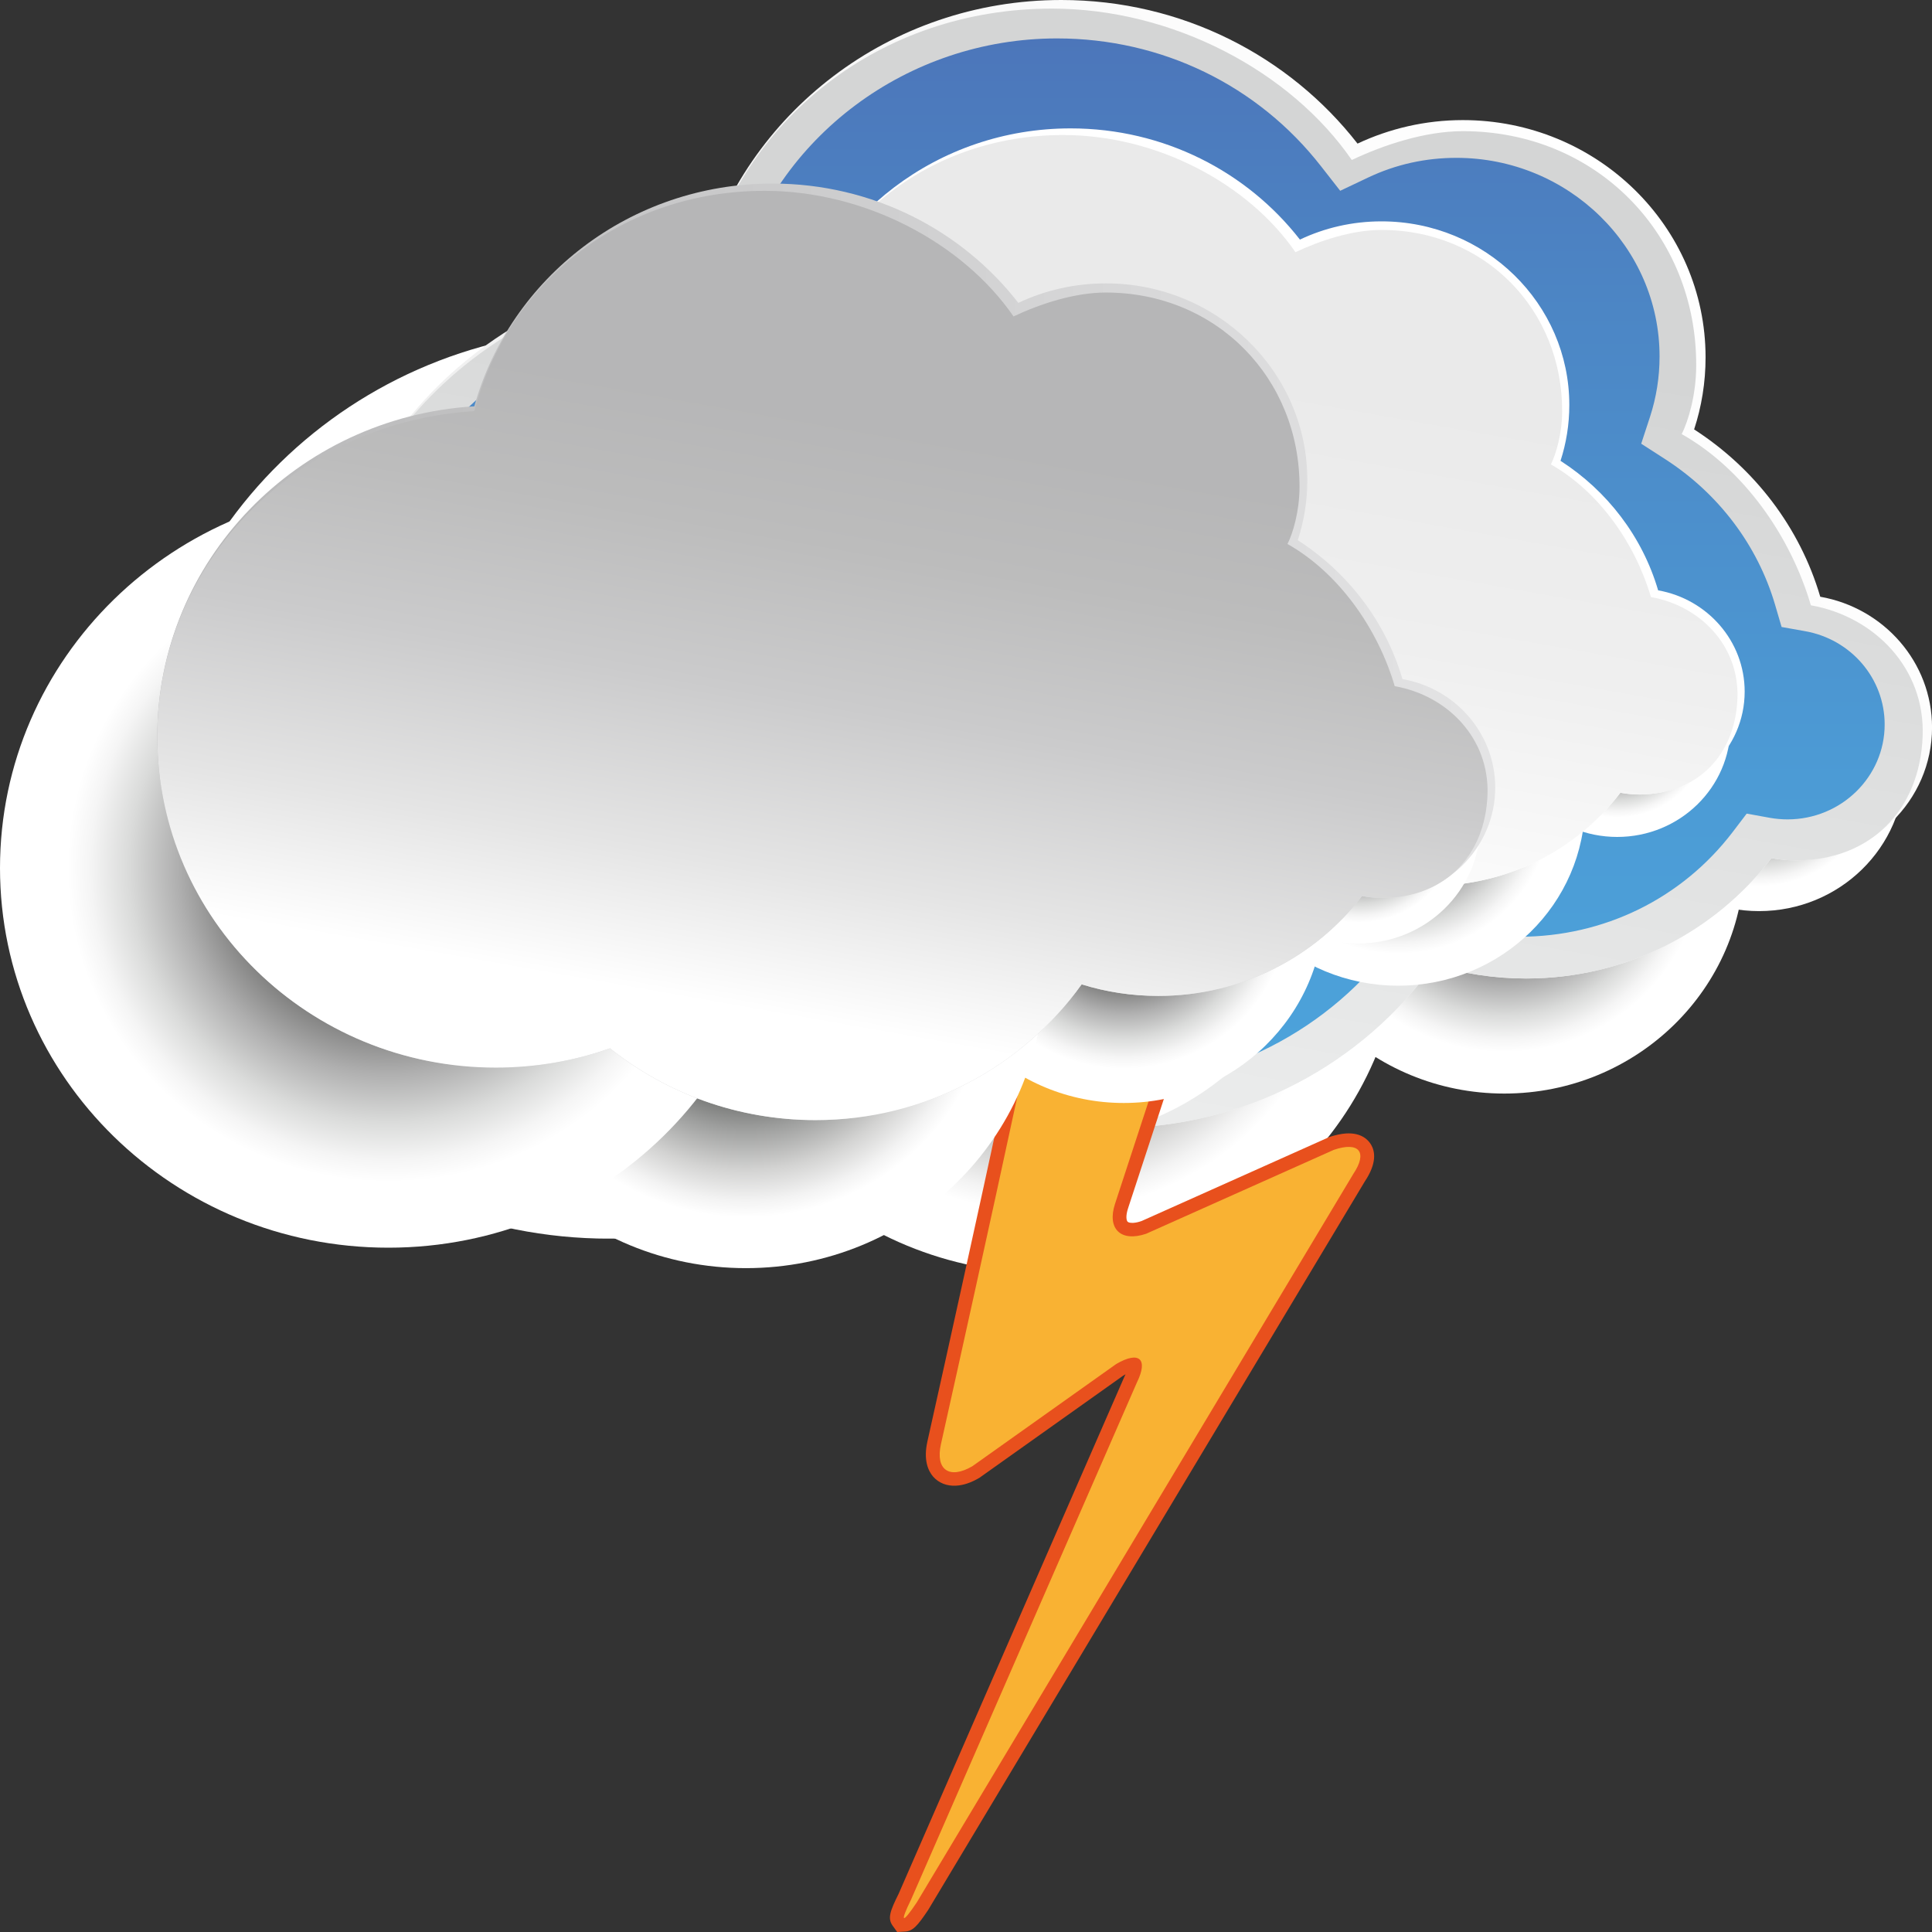 <?xml version="1.0" encoding="utf-8"?>
<!-- Generator: Adobe Illustrator 25.3.1, SVG Export Plug-In . SVG Version: 6.00 Build 0)  -->
<svg version="1.1" id="Layer_1" xmlns="http://www.w3.org/2000/svg" xmlns:xlink="http://www.w3.org/1999/xlink" x="0px" y="0px"
	 viewBox="0 0 800 800" style="enable-background:new 0 0 800 800;" xml:space="preserve">
<rect x="0" y="0" width="800" height="800" fill="#333333" stroke="none"/>
<style type="text/css">
	.st0{clip-path:url(#SVGID_2_);}
	.st1{clip-path:url(#SVGID_4_);}
	.st2{clip-path:url(#SVGID_6_);}
	.st3{clip-path:url(#SVGID_8_);}
	.st4{clip-path:url(#SVGID_10_);fill:url(#SVGID_11_);}
	.st5{clip-path:url(#SVGID_13_);}
	.st6{clip-path:url(#SVGID_15_);fill:url(#SVGID_16_);}
	.st7{clip-path:url(#SVGID_18_);}
	.st8{clip-path:url(#SVGID_20_);fill:url(#SVGID_21_);}
	.st9{clip-path:url(#SVGID_23_);}
	.st10{clip-path:url(#SVGID_25_);fill:url(#SVGID_26_);}
	.st11{clip-path:url(#SVGID_28_);}
	.st12{clip-path:url(#SVGID_30_);fill:url(#SVGID_31_);}
	.st13{clip-path:url(#SVGID_33_);fill:url(#SVGID_34_);}
	.st14{clip-path:url(#SVGID_36_);fill:url(#SVGID_37_);}
	.st15{clip-path:url(#SVGID_39_);fill:url(#SVGID_40_);}
	.st16{clip-path:url(#SVGID_42_);}
	.st17{clip-path:url(#SVGID_44_);}
	.st18{clip-path:url(#SVGID_46_);fill:url(#SVGID_47_);}
	.st19{clip-path:url(#SVGID_49_);}
	.st20{clip-path:url(#SVGID_51_);fill:url(#SVGID_52_);}
	.st21{clip-path:url(#SVGID_54_);}
	.st22{clip-path:url(#SVGID_56_);fill:url(#SVGID_57_);}
	.st23{clip-path:url(#SVGID_59_);}
	.st24{clip-path:url(#SVGID_61_);fill:url(#SVGID_62_);}
	.st25{clip-path:url(#SVGID_64_);}
	.st26{clip-path:url(#SVGID_66_);fill:url(#SVGID_67_);}
	.st27{clip-path:url(#SVGID_42_);fill:#FFFFFF;}
	.st28{clip-path:url(#SVGID_69_);fill:url(#SVGID_70_);}
	.st29{clip-path:url(#SVGID_72_);fill:#E8501D;}
	.st30{clip-path:url(#SVGID_72_);fill:#F9B233;}
	.st31{clip-path:url(#SVGID_72_);}
	.st32{clip-path:url(#SVGID_74_);}
	.st33{clip-path:url(#SVGID_76_);fill:url(#SVGID_77_);}
	.st34{clip-path:url(#SVGID_79_);}
	.st35{clip-path:url(#SVGID_81_);fill:url(#SVGID_82_);}
	.st36{clip-path:url(#SVGID_84_);}
	.st37{clip-path:url(#SVGID_86_);fill:url(#SVGID_87_);}
	.st38{clip-path:url(#SVGID_89_);}
	.st39{clip-path:url(#SVGID_91_);fill:url(#SVGID_92_);}
	.st40{clip-path:url(#SVGID_94_);}
	.st41{clip-path:url(#SVGID_96_);fill:url(#SVGID_97_);}
	.st42{clip-path:url(#SVGID_99_);fill:url(#SVGID_100_);}
	.st43{clip-path:url(#SVGID_102_);fill:url(#SVGID_103_);}
</style>
<g id="Artwork_41_1_">
	<g>
		<defs>
			<rect id="SVGID_1_" y="0" width="800" height="800"/>
		</defs>
		<clipPath id="SVGID_2_">
			<use xlink:href="#SVGID_1_"  style="overflow:visible;"/>
		</clipPath>
		<g class="st0">
			<defs>
				<rect id="SVGID_3_" y="0" width="800" height="800"/>
			</defs>
			<clipPath id="SVGID_4_">
				<use xlink:href="#SVGID_3_"  style="overflow:visible;"/>
			</clipPath>
			<g class="st1">
				<defs>
					<rect id="SVGID_5_" y="0" width="799.99" height="800"/>
				</defs>
				<clipPath id="SVGID_6_">
					<use xlink:href="#SVGID_5_"  style="overflow:visible;"/>
				</clipPath>
				<g class="st2">
					<g>
						<defs>
							<rect id="SVGID_7_" x="403.31" y="339.89" width="153.34" height="149.9"/>
						</defs>
						<clipPath id="SVGID_8_">
							<use xlink:href="#SVGID_7_"  style="overflow:visible;"/>
						</clipPath>
						<g class="st3">
							<defs>
								<path id="SVGID_9_" d="M556.66,414.84c0,41.38-34.33,74.94-76.69,74.94c-42.33,0-76.66-33.55-76.66-74.94
									c0-41.41,34.33-74.97,76.66-74.97C522.33,339.88,556.66,373.43,556.66,414.84"/>
							</defs>
							<clipPath id="SVGID_10_">
								<use xlink:href="#SVGID_9_"  style="overflow:visible;"/>
							</clipPath>
							
								<radialGradient id="SVGID_11_" cx="8.183866e-05" cy="1.433641e-04" r="1" gradientTransform="matrix(76.671 0 0 -74.947 479.977 414.84)" gradientUnits="userSpaceOnUse">
								<stop  offset="0" style="stop-color:#1E1F1D"/>
								<stop  offset="0.201" style="stop-color:#1E1F1D"/>
								<stop  offset="0.22" style="stop-color:#272826"/>
								<stop  offset="0.389" style="stop-color:#737372"/>
								<stop  offset="0.54" style="stop-color:#AFAFAF"/>
								<stop  offset="0.667" style="stop-color:#DADBDA"/>
								<stop  offset="0.766" style="stop-color:#F5F5F5"/>
								<stop  offset="0.824" style="stop-color:#FFFFFF"/>
								<stop  offset="1" style="stop-color:#FFFFFF"/>
							</radialGradient>
							<rect x="403.31" y="339.88" class="st4" width="153.35" height="149.91"/>
						</g>
					</g>
				</g>
				<g class="st2">
					<g>
						<defs>
							<rect id="SVGID_12_" x="668.15" y="259.5" width="120.49" height="117.78"/>
						</defs>
						<clipPath id="SVGID_13_">
							<use xlink:href="#SVGID_12_"  style="overflow:visible;"/>
						</clipPath>
						<g class="st5">
							<defs>
								<path id="SVGID_14_" d="M788.65,318.39c0,32.51-26.98,58.88-60.27,58.88c-33.26,0-60.24-26.37-60.24-58.88
									s26.98-58.88,60.24-58.88C761.67,259.51,788.65,285.88,788.65,318.39"/>
							</defs>
							<clipPath id="SVGID_15_">
								<use xlink:href="#SVGID_14_"  style="overflow:visible;"/>
							</clipPath>
							
								<radialGradient id="SVGID_16_" cx="7.755269e-05" cy="7.780125e-05" r="1" gradientTransform="matrix(60.246 0 0 -58.892 728.394 318.392)" gradientUnits="userSpaceOnUse">
								<stop  offset="0" style="stop-color:#1E1F1D"/>
								<stop  offset="0.201" style="stop-color:#1E1F1D"/>
								<stop  offset="0.22" style="stop-color:#272826"/>
								<stop  offset="0.389" style="stop-color:#737372"/>
								<stop  offset="0.54" style="stop-color:#AFAFAF"/>
								<stop  offset="0.667" style="stop-color:#DADBDA"/>
								<stop  offset="0.766" style="stop-color:#F5F5F5"/>
								<stop  offset="0.824" style="stop-color:#FFFFFF"/>
								<stop  offset="1" style="stop-color:#FFFFFF"/>
							</radialGradient>
							<rect x="668.15" y="259.51" class="st6" width="120.5" height="117.76"/>
						</g>
					</g>
				</g>
				<g class="st2">
					<g>
						<defs>
							<rect id="SVGID_17_" x="523.44" y="258.43" width="198.86" height="194.39"/>
						</defs>
						<clipPath id="SVGID_18_">
							<use xlink:href="#SVGID_17_"  style="overflow:visible;"/>
						</clipPath>
						<g class="st7">
							<defs>
								<path id="SVGID_19_" d="M722.32,355.63c0,53.66-44.53,97.19-99.43,97.19c-54.93,0-99.46-43.53-99.46-97.19
									c0-53.69,44.53-97.19,99.46-97.19C677.79,258.43,722.32,301.93,722.32,355.63"/>
							</defs>
							<clipPath id="SVGID_20_">
								<use xlink:href="#SVGID_19_"  style="overflow:visible;"/>
							</clipPath>
							
								<radialGradient id="SVGID_21_" cx="-6.024329e-07" cy="-1.611509e-05" r="1" gradientTransform="matrix(99.431 0 0 -97.197 622.877 355.624)" gradientUnits="userSpaceOnUse">
								<stop  offset="0" style="stop-color:#1E1F1D"/>
								<stop  offset="0.201" style="stop-color:#1E1F1D"/>
								<stop  offset="0.22" style="stop-color:#272826"/>
								<stop  offset="0.389" style="stop-color:#737372"/>
								<stop  offset="0.54" style="stop-color:#AFAFAF"/>
								<stop  offset="0.667" style="stop-color:#DADBDA"/>
								<stop  offset="0.766" style="stop-color:#F5F5F5"/>
								<stop  offset="0.824" style="stop-color:#FFFFFF"/>
								<stop  offset="1" style="stop-color:#FFFFFF"/>
							</radialGradient>
							<rect x="523.43" y="258.43" class="st8" width="198.89" height="194.39"/>
						</g>
					</g>
				</g>
				<g class="st2">
					<g>
						<defs>
							<rect id="SVGID_22_" x="285.56" y="238.79" width="295" height="288.36"/>
						</defs>
						<clipPath id="SVGID_23_">
							<use xlink:href="#SVGID_22_"  style="overflow:visible;"/>
						</clipPath>
						<g class="st9">
							<defs>
								<path id="SVGID_24_" d="M580.56,382.98c0,79.63-66.05,144.16-147.51,144.16s-147.48-64.53-147.48-144.16
									s66.01-144.2,147.48-144.2S580.56,303.34,580.56,382.98"/>
							</defs>
							<clipPath id="SVGID_25_">
								<use xlink:href="#SVGID_24_"  style="overflow:visible;"/>
							</clipPath>
							
								<radialGradient id="SVGID_26_" cx="5.330228e-05" cy="7.411556e-05" r="1" gradientTransform="matrix(147.498 0 0 -144.183 433.056 382.974)" gradientUnits="userSpaceOnUse">
								<stop  offset="0" style="stop-color:#1E1F1D"/>
								<stop  offset="0.231" style="stop-color:#1E1F1D"/>
								<stop  offset="0.354" style="stop-color:#575856"/>
								<stop  offset="0.522" style="stop-color:#9E9F9E"/>
								<stop  offset="0.662" style="stop-color:#D3D3D2"/>
								<stop  offset="0.767" style="stop-color:#F3F3F3"/>
								<stop  offset="0.824" style="stop-color:#FFFFFF"/>
								<stop  offset="1" style="stop-color:#FFFFFF"/>
							</radialGradient>
							<rect x="285.57" y="238.78" class="st10" width="294.99" height="288.36"/>
						</g>
					</g>
				</g>
				<g class="st2">
					<g>
						<defs>
							<rect id="SVGID_27_" x="59.75" y="136.34" width="385.21" height="376.54"/>
						</defs>
						<clipPath id="SVGID_28_">
							<use xlink:href="#SVGID_27_"  style="overflow:visible;"/>
						</clipPath>
						<g class="st11">
							<defs>
								<path id="SVGID_29_" d="M444.95,324.62c0,103.98-86.21,188.28-192.61,188.28c-106.37,0-192.61-84.3-192.61-188.28
									s86.24-188.28,192.61-188.28C358.74,136.34,444.95,220.64,444.95,324.62"/>
							</defs>
							<clipPath id="SVGID_30_">
								<use xlink:href="#SVGID_29_"  style="overflow:visible;"/>
							</clipPath>
							
								<radialGradient id="SVGID_31_" cx="-4.078089e-05" cy="-2.456962e-05" r="1" gradientTransform="matrix(192.602 0 0 -188.274 252.35 324.614)" gradientUnits="userSpaceOnUse">
								<stop  offset="0" style="stop-color:#1E1F1D"/>
								<stop  offset="0.201" style="stop-color:#1E1F1D"/>
								<stop  offset="0.22" style="stop-color:#272826"/>
								<stop  offset="0.389" style="stop-color:#737372"/>
								<stop  offset="0.54" style="stop-color:#AFAFAF"/>
								<stop  offset="0.667" style="stop-color:#DADBDA"/>
								<stop  offset="0.766" style="stop-color:#F5F5F5"/>
								<stop  offset="0.824" style="stop-color:#FFFFFF"/>
								<stop  offset="1" style="stop-color:#FFFFFF"/>
							</radialGradient>
							<rect x="59.73" y="136.34" class="st12" width="385.22" height="376.56"/>
						</g>
					</g>
				</g>
			</g>
			<g class="st1">
				<defs>
					<path id="SVGID_32_" d="M439.45,0c-71.07,0-130.93,47.06-148.7,111.07c-88.25,5.43-158.13,77.09-158.13,164.76
						c0,91.18,75.59,165.1,168.87,165.1c20.01,0,39.16-3.41,56.97-9.64c27.89,22.38,63.6,35.8,102.48,35.8
						c54.96,0,103.48-26.77,132.75-67.69c12.09,3.75,24.9,5.77,38.25,5.77c41.58,0,78.48-19.59,101.56-49.83
						c3.3,0.61,6.72,0.92,10.21,0.92c31.09,0,56.31-24.65,56.31-55.04c0-27.05-20.01-49.52-46.29-54.12
						c-8.45-28.77-27.26-53.2-52.23-69.29c3.08-9.39,4.74-19.43,4.74-29.84c0-54.25-45-98.24-100.5-98.24
						c-15.64,0-30.4,3.53-43.62,9.73C533.98,23.33,489.51,0,439.45,0z"/>
				</defs>
				<clipPath id="SVGID_33_">
					<use xlink:href="#SVGID_32_"  style="overflow:visible;"/>
				</clipPath>
				
					<linearGradient id="SVGID_34_" gradientUnits="userSpaceOnUse" x1="-8.976" y1="-27.034" x2="22.429" y2="-27.034" gradientTransform="matrix(12.991 -12.991 -12.991 -12.991 8.257 -10.812)">
					<stop  offset="0" style="stop-color:#EAEAEA"/>
					<stop  offset="1" style="stop-color:#FFFFFF"/>
				</linearGradient>
				<polygon class="st13" points="-106.29,233.55 466.32,-326.19 1038.93,233.55 466.32,793.29 				"/>
			</g>
			<g class="st1">
				<defs>
					<path id="SVGID_35_" d="M290.78,113.47c-88.25,5.43-158.16,74.69-158.16,162.37c0,91.18,75.59,165.1,168.87,165.1
						c20.01,0,39.16-3.41,56.97-9.64c27.89,22.38,63.6,35.8,102.48,35.8c54.96,0,103.48-26.77,132.75-67.69
						c12.09,3.75,24.9,5.77,38.25,5.77c41.58,0,78.48-19.59,101.56-49.83c3.3,0.61,6.72,0.92,10.21,0.92
						c31.09,0,51.32-21.09,52.42-51.48c1.04-28.09-19.97-49.49-46.29-54.15c-8.42-28.73-27.89-56.43-53.48-70.89
						c2.8-5.56,5.97-16.39,6-28.21c0.28-54.25-41.11-97.23-96.63-97.23c-15.64,0-32.79,5.68-45.98,11.94
						C534.46,29.57,485.65,3.56,435.59,3.56C364.49,3.56,307.33,49.31,290.78,113.47"/>
				</defs>
				<clipPath id="SVGID_36_">
					<use xlink:href="#SVGID_35_"  style="overflow:visible;"/>
				</clipPath>
				
					<linearGradient id="SVGID_37_" gradientUnits="userSpaceOnUse" x1="-26.681" y1="-32.633" x2="4.193" y2="-32.633" gradientTransform="matrix(2.592 -14.698 -14.698 -2.592 13.747 -10.881)">
					<stop  offset="0" style="stop-color:#ECEDED"/>
					<stop  offset="0.764" style="stop-color:#D4D5D5"/>
					<stop  offset="1" style="stop-color:#D4D5D5"/>
				</linearGradient>
				<polygon class="st14" points="51.53,453.12 152.66,-107.52 878.25,17.54 777.12,578.18 				"/>
			</g>
			<g class="st1">
				<defs>
					<path id="SVGID_38_" d="M305.07,114.94l-2.98,10.65l-11.24,0.68c-79.9,4.94-142.45,70.15-142.45,148.46
						c0,82,68.24,148.74,152.16,148.74c17.59,0,34.86-2.92,51.28-8.66l8.42-2.95l6.91,5.53c25.82,20.69,58.45,32.08,91.92,32.08
						c47.33,0,91.86-22.69,119.06-60.72l6.6-9.27l11.05,3.44c10.74,3.32,21.92,4.97,33.29,4.97c35.08,0,67.3-15.78,88.34-43.32
						l5.84-7.67l9.64,1.75c2.42,0.43,4.9,0.64,7.29,0.64c22.17,0,40.2-17.62,40.2-39.3c0-19.03-13.91-35.3-33.04-38.65l-9.64-1.72
						l-2.7-9.21c-7.25-24.68-23.43-46.05-45.47-60.26l-9.96-6.42l3.64-11.11c2.64-8.1,3.96-16.52,3.96-25.02
						c0-45.34-37.75-82.24-84.13-82.24c-12.81,0-25.12,2.73-36.52,8.14l-11.59,5.5l-7.85-10.04
						c-26.25-33.71-66.14-53.05-109.42-53.05C375.8,15.91,321.24,56.61,305.07,114.94"/>
				</defs>
				<clipPath id="SVGID_39_">
					<use xlink:href="#SVGID_38_"  style="overflow:visible;"/>
				</clipPath>
				
					<linearGradient id="SVGID_40_" gradientUnits="userSpaceOnUse" x1="-32.635" y1="-31.835" x2="-1.935" y2="-31.835" gradientTransform="matrix(0 -14.123 -14.123 0 14.787 -11.418)">
					<stop  offset="0" style="stop-color:#4CA3DB"/>
					<stop  offset="0.292" style="stop-color:#4C9BD5"/>
					<stop  offset="0.74" style="stop-color:#4C86C5"/>
					<stop  offset="1" style="stop-color:#4C76BA"/>
				</linearGradient>
				<rect x="148.39" y="15.91" class="st15" width="632" height="433.57"/>
			</g>
			<g class="st1">
				<defs>
					<rect id="SVGID_41_" y="0" width="799.99" height="800"/>
				</defs>
				<clipPath id="SVGID_42_">
					<use xlink:href="#SVGID_41_"  style="overflow:visible;"/>
				</clipPath>
				<g class="st16">
					<g>
						<defs>
							<rect id="SVGID_43_" x="622.74" y="254.83" width="93.82" height="91.72"/>
						</defs>
						<clipPath id="SVGID_44_">
							<use xlink:href="#SVGID_43_"  style="overflow:visible;"/>
						</clipPath>
						<g class="st17">
							<defs>
								<path id="SVGID_45_" d="M716.57,300.7c0,25.33-21.01,45.86-46.92,45.86c-25.91,0-46.92-20.54-46.92-45.86
									c0-25.33,21.01-45.86,46.92-45.86C695.56,254.84,716.57,275.38,716.57,300.7"/>
							</defs>
							<clipPath id="SVGID_46_">
								<use xlink:href="#SVGID_45_"  style="overflow:visible;"/>
							</clipPath>
							
								<radialGradient id="SVGID_47_" cx="1.002305e-04" cy="-2.014187e-04" r="1" gradientTransform="matrix(46.914 0 0 -45.86 669.651 300.695)" gradientUnits="userSpaceOnUse">
								<stop  offset="0" style="stop-color:#1E1F1D"/>
								<stop  offset="0.201" style="stop-color:#1E1F1D"/>
								<stop  offset="0.22" style="stop-color:#272826"/>
								<stop  offset="0.389" style="stop-color:#737372"/>
								<stop  offset="0.54" style="stop-color:#AFAFAF"/>
								<stop  offset="0.667" style="stop-color:#DADBDA"/>
								<stop  offset="0.766" style="stop-color:#F5F5F5"/>
								<stop  offset="0.824" style="stop-color:#FFFFFF"/>
								<stop  offset="1" style="stop-color:#FFFFFF"/>
							</radialGradient>
							<rect x="622.74" y="254.84" class="st18" width="93.84" height="91.73"/>
						</g>
					</g>
				</g>
				<g class="st16">
					<g>
						<defs>
							<rect id="SVGID_48_" x="501.5" y="256.8" width="154.84" height="151.37"/>
						</defs>
						<clipPath id="SVGID_49_">
							<use xlink:href="#SVGID_48_"  style="overflow:visible;"/>
						</clipPath>
						<g class="st19">
							<defs>
								<path id="SVGID_50_" d="M656.34,332.48c0,41.81-34.67,75.67-77.41,75.67c-42.77,0-77.41-33.86-77.41-75.67
									c0-41.78,34.64-75.67,77.41-75.67C621.67,256.8,656.34,290.7,656.34,332.48"/>
							</defs>
							<clipPath id="SVGID_51_">
								<use xlink:href="#SVGID_50_"  style="overflow:visible;"/>
							</clipPath>
							
								<radialGradient id="SVGID_52_" cx="1.013518e-04" cy="6.073373e-05" r="1" gradientTransform="matrix(77.424 0 0 -75.683 578.918 332.483)" gradientUnits="userSpaceOnUse">
								<stop  offset="0" style="stop-color:#1E1F1D"/>
								<stop  offset="0.201" style="stop-color:#1E1F1D"/>
								<stop  offset="0.22" style="stop-color:#272826"/>
								<stop  offset="0.389" style="stop-color:#737372"/>
								<stop  offset="0.54" style="stop-color:#AFAFAF"/>
								<stop  offset="0.667" style="stop-color:#DADBDA"/>
								<stop  offset="0.766" style="stop-color:#F5F5F5"/>
								<stop  offset="0.824" style="stop-color:#FFFFFF"/>
								<stop  offset="1" style="stop-color:#FFFFFF"/>
							</radialGradient>
							<rect x="501.51" y="256.8" class="st20" width="154.83" height="151.35"/>
						</g>
					</g>
				</g>
				<g class="st16">
					<g>
						<defs>
							<rect id="SVGID_53_" x="416.52" y="317.44" width="119.4" height="116.72"/>
						</defs>
						<clipPath id="SVGID_54_">
							<use xlink:href="#SVGID_53_"  style="overflow:visible;"/>
						</clipPath>
						<g class="st21">
							<defs>
								<path id="SVGID_55_" d="M535.93,375.79c0,32.23-26.76,58.36-59.73,58.36c-32.94,0-59.67-26.13-59.67-58.36
									s26.73-58.36,59.67-58.36C509.17,317.44,535.93,343.56,535.93,375.79"/>
							</defs>
							<clipPath id="SVGID_56_">
								<use xlink:href="#SVGID_55_"  style="overflow:visible;"/>
							</clipPath>
							
								<radialGradient id="SVGID_57_" cx="2.104533e-04" cy="1.314392e-04" r="1" gradientTransform="matrix(59.701 0 0 -58.359 476.217 375.803)" gradientUnits="userSpaceOnUse">
								<stop  offset="0" style="stop-color:#1E1F1D"/>
								<stop  offset="0.201" style="stop-color:#1E1F1D"/>
								<stop  offset="0.22" style="stop-color:#272826"/>
								<stop  offset="0.389" style="stop-color:#737372"/>
								<stop  offset="0.54" style="stop-color:#AFAFAF"/>
								<stop  offset="0.667" style="stop-color:#DADBDA"/>
								<stop  offset="0.766" style="stop-color:#F5F5F5"/>
								<stop  offset="0.824" style="stop-color:#FFFFFF"/>
								<stop  offset="1" style="stop-color:#FFFFFF"/>
							</radialGradient>
							<rect x="416.53" y="317.44" class="st22" width="119.4" height="116.72"/>
						</g>
					</g>
				</g>
				<g class="st16">
					<g>
						<defs>
							<rect id="SVGID_58_" x="318.2" y="247.42" width="229.71" height="224.55"/>
						</defs>
						<clipPath id="SVGID_59_">
							<use xlink:href="#SVGID_58_"  style="overflow:visible;"/>
						</clipPath>
						<g class="st23">
							<defs>
								<path id="SVGID_60_" d="M547.9,359.68c0,62.01-51.41,112.3-114.85,112.3S318.2,421.69,318.2,359.68
									c0-61.98,51.41-112.27,114.85-112.27S547.9,297.7,547.9,359.68"/>
							</defs>
							<clipPath id="SVGID_61_">
								<use xlink:href="#SVGID_60_"  style="overflow:visible;"/>
							</clipPath>
							
								<radialGradient id="SVGID_62_" cx="-4.094002e-05" cy="-2.724989e-05" r="1" gradientTransform="matrix(114.856 0 0 -112.275 433.052 359.69)" gradientUnits="userSpaceOnUse">
								<stop  offset="0" style="stop-color:#1E1F1D"/>
								<stop  offset="0.231" style="stop-color:#1E1F1D"/>
								<stop  offset="0.354" style="stop-color:#575856"/>
								<stop  offset="0.522" style="stop-color:#9E9F9E"/>
								<stop  offset="0.662" style="stop-color:#D3D3D2"/>
								<stop  offset="0.767" style="stop-color:#F3F3F3"/>
								<stop  offset="0.824" style="stop-color:#FFFFFF"/>
								<stop  offset="1" style="stop-color:#FFFFFF"/>
							</radialGradient>
							<rect x="318.2" y="247.41" class="st24" width="229.7" height="224.57"/>
						</g>
					</g>
				</g>
				<g class="st16">
					<g>
						<defs>
							<rect id="SVGID_63_" x="145" y="170.84" width="299.96" height="293.21"/>
						</defs>
						<clipPath id="SVGID_64_">
							<use xlink:href="#SVGID_63_"  style="overflow:visible;"/>
						</clipPath>
						<g class="st25">
							<defs>
								<path id="SVGID_65_" d="M444.95,317.44c0,80.99-67.14,146.62-149.96,146.62c-82.85,0-149.99-65.64-149.99-146.62
									c0-80.95,67.14-146.59,149.99-146.59C377.81,170.85,444.95,236.48,444.95,317.44"/>
							</defs>
							<clipPath id="SVGID_66_">
								<use xlink:href="#SVGID_65_"  style="overflow:visible;"/>
							</clipPath>
							
								<radialGradient id="SVGID_67_" cx="-1.043429e-05" cy="-5.242108e-05" r="1" gradientTransform="matrix(149.978 0 0 -146.607 294.976 317.443)" gradientUnits="userSpaceOnUse">
								<stop  offset="0" style="stop-color:#1E1F1D"/>
								<stop  offset="0.201" style="stop-color:#1E1F1D"/>
								<stop  offset="0.22" style="stop-color:#272826"/>
								<stop  offset="0.389" style="stop-color:#737372"/>
								<stop  offset="0.54" style="stop-color:#AFAFAF"/>
								<stop  offset="0.667" style="stop-color:#DADBDA"/>
								<stop  offset="0.766" style="stop-color:#F5F5F5"/>
								<stop  offset="0.824" style="stop-color:#FFFFFF"/>
								<stop  offset="1" style="stop-color:#FFFFFF"/>
							</radialGradient>
							<rect x="145" y="170.85" class="st26" width="299.95" height="293.21"/>
						</g>
					</g>
				</g>
				<path class="st27" d="M686.6,244.45c-6.53-22.26-21.1-41.2-40.42-53.63c2.36-7.28,3.64-15.04,3.64-23.12
					c0-41.97-34.83-76.04-77.79-76.04c-12.09,0-23.55,2.7-33.76,7.55c-21.8-28-56.22-46.05-94.97-46.05
					c-55.05,0-101.38,36.44-115.13,85.99c-68.34,4.18-122.45,59.68-122.45,127.56c0,70.58,58.57,127.83,130.77,127.83
					c15.48,0,30.31-2.64,44.09-7.46c21.61,17.31,49.24,27.69,79.36,27.69c42.52,0,80.11-20.72,102.76-52.4
					c9.33,2.89,19.28,4.45,29.62,4.45c32.19,0,60.74-15.13,78.64-38.56c2.54,0.46,5.18,0.74,7.88,0.74
					c24.06,0,43.59-19.1,43.59-42.61C722.43,265.45,706.95,248.04,686.6,244.45"/>
			</g>
			<g class="st1">
				<defs>
					<path id="SVGID_68_" d="M328.19,141.01c-68.34,4.21-122.45,57.84-122.45,125.68c0,70.61,58.54,127.83,130.74,127.83
						c15.48,0,30.31-2.64,44.09-7.46c21.61,17.31,49.24,27.69,79.36,27.69c42.52,0,80.11-20.72,102.76-52.37
						c9.36,2.89,19.31,4.45,29.62,4.45c32.19,0,60.74-15.13,78.64-38.56c2.54,0.46,5.21,0.71,7.88,0.71
						c24.06,0,39.76-16.33,40.61-39.85c0.79-21.77-15.48-38.34-35.83-41.9c-6.53-22.29-21.61-43.72-41.42-54.92
						c2.14-4.3,4.62-12.71,4.65-21.86c0.22-41.97-31.84-75.24-74.81-75.24c-12.12,0-25.38,4.39-35.61,9.21
						c-19.57-28.4-57.38-48.51-96.13-48.51C385.25,55.91,341,91.33,328.19,141.01"/>
				</defs>
				<clipPath id="SVGID_69_">
					<use xlink:href="#SVGID_68_"  style="overflow:visible;"/>
				</clipPath>
				
					<linearGradient id="SVGID_70_" gradientUnits="userSpaceOnUse" x1="-30.065" y1="-41.998" x2="0.808" y2="-41.998" gradientTransform="matrix(2.006 -11.379 -11.379 -2.006 13.925 -12.577)">
					<stop  offset="0" style="stop-color:#FFFFFF"/>
					<stop  offset="0.116" style="stop-color:#FFFFFF"/>
					<stop  offset="0.124" style="stop-color:#FFFFFF"/>
					<stop  offset="0.478" style="stop-color:#EFEFEF"/>
					<stop  offset="0.764" style="stop-color:#EAEAEA"/>
					<stop  offset="1" style="stop-color:#EAEAEA"/>
				</linearGradient>
				<polygon class="st28" points="142.96,403.93 221.25,-30.1 783,66.73 704.7,500.76 				"/>
			</g>
			<g class="st1">
				<defs>
					<rect id="SVGID_71_" y="0" width="799.99" height="800"/>
				</defs>
				<clipPath id="SVGID_72_">
					<use xlink:href="#SVGID_71_"  style="overflow:visible;"/>
				</clipPath>
				<path class="st29" d="M371.51,800l-1.95-2.7c-2.1-3.04-0.97-6.05,2.58-13.2l93.46-214.07c0.19-0.34,0.31-0.64,0.47-0.95
					c-0.31,0.15-0.6,0.34-0.94,0.52l-59.58,42.33c-3.39,2-6.63,3.1-9.61,3.25c-3.83,0.25-7.22-1.11-9.52-3.71
					c-2.04-2.36-4.15-6.82-2.39-14.64c0.44-1.96,43.72-195.52,51.82-242.22l0.94-5.34l49.68,6.78c7,0.98,12.81,4.51,16.33,10.01
					c3.52,5.5,4.27,12.16,2.14,18.73l-37.81,115.46c-1.1,3.32-0.69,5.07-0.25,5.59c0.28,0.37,1.19,0.58,2.36,0.52
					c1.04-0.06,2.2-0.31,3.49-0.77l77.73-34.78c2.54-0.83,4.9-1.35,6.97-1.47c6.38-0.37,9.17,2.73,10.3,4.64
					c1.63,2.73,2.51,7.61-2.61,15.26L384.35,790.85c-4.46,6.66-6.38,8.78-9.58,8.96L371.51,800z"/>
				<path class="st30" d="M441.5,355.56c-8.23,47.34-51.88,242.46-51.88,242.46c-2.36,10.59,3.49,14.67,13,9.12l59.58-42.33
					c9.52-5.56,13.38-2.12,8.57,7.64l-93.49,214.07c-4.81,9.76-3.77,10.35,2.32,1.26l180.74-301.62c6.09-9.06,2.48-13.6-8.01-10.04
					l-77.73,34.75c-10.46,3.56-16.27-2-12.91-12.34L499.5,383.1c3.36-10.31-2.83-19.99-13.82-21.49L441.5,355.56z"/>
				<g class="st31">
					<g>
						<defs>
							<rect id="SVGID_73_" x="512.28" y="292.3" width="100.61" height="98.35"/>
						</defs>
						<clipPath id="SVGID_74_">
							<use xlink:href="#SVGID_73_"  style="overflow:visible;"/>
						</clipPath>
						<g class="st32">
							<defs>
								<path id="SVGID_75_" d="M612.91,341.47c0,27.17-22.55,49.18-50.31,49.18c-27.79,0-50.31-22.01-50.31-49.18
									c0-27.14,22.52-49.18,50.31-49.18C590.36,292.29,612.91,314.33,612.91,341.47"/>
							</defs>
							<clipPath id="SVGID_76_">
								<use xlink:href="#SVGID_75_"  style="overflow:visible;"/>
							</clipPath>
							
								<radialGradient id="SVGID_77_" cx="1.559838e-04" cy="1.559838e-04" r="1" gradientTransform="matrix(50.307 0 0 -49.176 562.587 341.481)" gradientUnits="userSpaceOnUse">
								<stop  offset="0" style="stop-color:#1E1F1D"/>
								<stop  offset="0.201" style="stop-color:#1E1F1D"/>
								<stop  offset="0.22" style="stop-color:#272826"/>
								<stop  offset="0.389" style="stop-color:#737372"/>
								<stop  offset="0.54" style="stop-color:#AFAFAF"/>
								<stop  offset="0.667" style="stop-color:#DADBDA"/>
								<stop  offset="0.766" style="stop-color:#F5F5F5"/>
								<stop  offset="0.824" style="stop-color:#FFFFFF"/>
								<stop  offset="1" style="stop-color:#FFFFFF"/>
							</radialGradient>
							<rect x="512.28" y="292.29" class="st33" width="100.62" height="98.36"/>
						</g>
					</g>
				</g>
				<g class="st31">
					<g>
						<defs>
							<rect id="SVGID_78_" x="382.27" y="294.41" width="166.04" height="162.31"/>
						</defs>
						<clipPath id="SVGID_79_">
							<use xlink:href="#SVGID_78_"  style="overflow:visible;"/>
						</clipPath>
						<g class="st34">
							<defs>
								<path id="SVGID_80_" d="M548.31,375.55c0,44.82-37.15,81.17-83,81.17s-83.04-36.35-83.04-81.17s37.18-81.14,83.04-81.14
									S548.31,330.73,548.31,375.55"/>
							</defs>
							<clipPath id="SVGID_81_">
								<use xlink:href="#SVGID_80_"  style="overflow:visible;"/>
							</clipPath>
							
								<radialGradient id="SVGID_82_" cx="-8.189297e-05" cy="-3.806039e-05" r="1" gradientTransform="matrix(83.02 0 0 -81.154 465.292 375.562)" gradientUnits="userSpaceOnUse">
								<stop  offset="0" style="stop-color:#1E1F1D"/>
								<stop  offset="0.201" style="stop-color:#1E1F1D"/>
								<stop  offset="0.22" style="stop-color:#272826"/>
								<stop  offset="0.389" style="stop-color:#737372"/>
								<stop  offset="0.54" style="stop-color:#AFAFAF"/>
								<stop  offset="0.667" style="stop-color:#DADBDA"/>
								<stop  offset="0.766" style="stop-color:#F5F5F5"/>
								<stop  offset="0.824" style="stop-color:#FFFFFF"/>
								<stop  offset="1" style="stop-color:#FFFFFF"/>
							</radialGradient>
							<rect x="382.27" y="294.41" class="st35" width="166.04" height="162.31"/>
						</g>
					</g>
				</g>
				<g class="st31">
					<g>
						<defs>
							<rect id="SVGID_83_" x="291.15" y="359.44" width="128.04" height="125.16"/>
						</defs>
						<clipPath id="SVGID_84_">
							<use xlink:href="#SVGID_83_"  style="overflow:visible;"/>
						</clipPath>
						<g class="st36">
							<defs>
								<path id="SVGID_85_" d="M419.2,422c0,34.57-28.67,62.6-64.04,62.6s-64-28.03-64-62.6c0-34.54,28.64-62.57,64-62.57
									S419.2,387.46,419.2,422"/>
							</defs>
							<clipPath id="SVGID_86_">
								<use xlink:href="#SVGID_85_"  style="overflow:visible;"/>
							</clipPath>
							
								<radialGradient id="SVGID_87_" cx="1.712326e-04" cy="-4.678477e-07" r="1" gradientTransform="matrix(64.017 0 0 -62.578 355.167 422.013)" gradientUnits="userSpaceOnUse">
								<stop  offset="0" style="stop-color:#1E1F1D"/>
								<stop  offset="0.201" style="stop-color:#1E1F1D"/>
								<stop  offset="0.22" style="stop-color:#272826"/>
								<stop  offset="0.389" style="stop-color:#737372"/>
								<stop  offset="0.54" style="stop-color:#AFAFAF"/>
								<stop  offset="0.667" style="stop-color:#DADBDA"/>
								<stop  offset="0.766" style="stop-color:#F5F5F5"/>
								<stop  offset="0.824" style="stop-color:#FFFFFF"/>
								<stop  offset="1" style="stop-color:#FFFFFF"/>
							</radialGradient>
							<rect x="291.16" y="359.43" class="st37" width="128.04" height="125.16"/>
						</g>
					</g>
				</g>
				<g class="st31">
					<g>
						<defs>
							<rect id="SVGID_88_" x="185.72" y="284.35" width="246.32" height="240.78"/>
						</defs>
						<clipPath id="SVGID_89_">
							<use xlink:href="#SVGID_88_"  style="overflow:visible;"/>
						</clipPath>
						<g class="st38">
							<defs>
								<path id="SVGID_90_" d="M432.04,404.74c0,66.5-55.15,120.37-123.17,120.37s-123.14-53.88-123.14-120.37
									s55.12-120.4,123.14-120.4S432.04,338.25,432.04,404.74"/>
							</defs>
							<clipPath id="SVGID_91_">
								<use xlink:href="#SVGID_90_"  style="overflow:visible;"/>
							</clipPath>
							
								<radialGradient id="SVGID_92_" cx="2.541300e-05" cy="6.359328e-05" r="1" gradientTransform="matrix(123.158 0 0 -120.39 308.884 404.737)" gradientUnits="userSpaceOnUse">
								<stop  offset="0" style="stop-color:#1E1F1D"/>
								<stop  offset="0.231" style="stop-color:#1E1F1D"/>
								<stop  offset="0.354" style="stop-color:#575856"/>
								<stop  offset="0.522" style="stop-color:#9E9F9E"/>
								<stop  offset="0.662" style="stop-color:#D3D3D2"/>
								<stop  offset="0.767" style="stop-color:#F3F3F3"/>
								<stop  offset="0.824" style="stop-color:#FFFFFF"/>
								<stop  offset="1" style="stop-color:#FFFFFF"/>
							</radialGradient>
							<rect x="185.73" y="284.34" class="st39" width="246.31" height="240.78"/>
						</g>
					</g>
				</g>
				<g class="st31">
					<g>
						<defs>
							<rect id="SVGID_93_" y="202.23" width="321.64" height="314.41"/>
						</defs>
						<clipPath id="SVGID_94_">
							<use xlink:href="#SVGID_93_"  style="overflow:visible;"/>
						</clipPath>
						<g class="st40">
							<defs>
								<path id="SVGID_95_" d="M321.65,359.43c0,86.82-72.01,157.21-160.83,157.21S0,446.25,0,359.43s72.01-157.21,160.83-157.21
									S321.65,272.61,321.65,359.43"/>
							</defs>
							<clipPath id="SVGID_96_">
								<use xlink:href="#SVGID_95_"  style="overflow:visible;"/>
							</clipPath>
							
								<radialGradient id="SVGID_97_" cx="2.923867e-05" cy="2.933179e-05" r="1" gradientTransform="matrix(160.822 0 0 -157.207 160.822 359.437)" gradientUnits="userSpaceOnUse">
								<stop  offset="0" style="stop-color:#1E1F1D"/>
								<stop  offset="0.201" style="stop-color:#1E1F1D"/>
								<stop  offset="0.22" style="stop-color:#272826"/>
								<stop  offset="0.389" style="stop-color:#737372"/>
								<stop  offset="0.54" style="stop-color:#AFAFAF"/>
								<stop  offset="0.667" style="stop-color:#DADBDA"/>
								<stop  offset="0.766" style="stop-color:#F5F5F5"/>
								<stop  offset="0.824" style="stop-color:#FFFFFF"/>
								<stop  offset="1" style="stop-color:#FFFFFF"/>
							</radialGradient>
							<rect y="202.22" class="st41" width="321.65" height="314.42"/>
						</g>
					</g>
				</g>
			</g>
			<g class="st1">
				<defs>
					<path id="SVGID_98_" d="M196.41,168.24C123.11,172.72,65.13,232.24,65.13,305c0,75.7,62.75,137.07,140.19,137.07
						c16.61,0,32.54-2.79,47.26-7.98c23.18,18.57,52.82,29.72,85.11,29.72c45.6,0,85.89-22.23,110.2-56.21
						c10.02,3.13,20.7,4.79,31.75,4.79c34.51,0,65.17-16.24,84.32-41.35c2.73,0.52,5.56,0.77,8.48,0.77
						c25.78,0,46.7-20.45,46.7-45.68c0-22.47-16.55-41.11-38.41-44.94c-7-23.88-22.64-44.18-43.34-57.5
						c2.54-7.83,3.96-16.18,3.96-24.81c0-45.01-37.37-81.54-83.44-81.54c-12.97,0-25.28,2.89-36.24,8.07
						c-23.33-30.02-60.27-49.4-101.82-49.4C260.82,76.01,211.17,115.13,196.41,168.24"/>
				</defs>
				<clipPath id="SVGID_99_">
					<use xlink:href="#SVGID_98_"  style="overflow:visible;"/>
				</clipPath>
				
					<linearGradient id="SVGID_100_" gradientUnits="userSpaceOnUse" x1="3.575" y1="-16.278" x2="34.978" y2="-16.278" gradientTransform="matrix(17.642 0 0 -17.642 2.074 -17.267)">
					<stop  offset="0" style="stop-color:#B6B6B7"/>
					<stop  offset="1" style="stop-color:#E4E4E5"/>
				</linearGradient>
				<rect x="65.13" y="76.01" class="st42" width="554.02" height="387.8"/>
			</g>
			<g class="st1">
				<defs>
					<path id="SVGID_101_" d="M196.41,170.23C123.14,174.74,65.13,232.24,65.13,305c0,75.7,62.75,137.07,140.19,137.07
						c16.61,0,32.54-2.79,47.26-7.98c23.18,18.57,52.82,29.72,85.11,29.72c45.6,0,85.89-22.23,110.2-56.21
						c10.02,3.13,20.7,4.79,31.75,4.79c34.51,0,65.17-16.24,84.32-41.35c2.73,0.52,5.56,0.77,8.48,0.77
						c25.78,0,42.59-17.53,43.5-42.73c0.85-23.33-16.58-41.14-38.41-44.94c-7-23.85-23.15-46.88-44.41-58.88
						c2.32-4.6,4.93-13.6,4.99-23.39c0.22-45.04-34.17-80.74-80.24-80.74c-12.97,0-27.23,4.73-38.19,9.89
						c-20.98-30.42-61.49-52-103.04-52C257.65,78.99,210.13,116.97,196.41,170.23"/>
				</defs>
				<clipPath id="SVGID_102_">
					<use xlink:href="#SVGID_101_"  style="overflow:visible;"/>
				</clipPath>
				
					<linearGradient id="SVGID_103_" gradientUnits="userSpaceOnUse" x1="-33.489" y1="-30.265" x2="-2.615" y2="-30.265" gradientTransform="matrix(2.152 -12.202 -12.202 -2.152 9.98 -10.982)">
					<stop  offset="0" style="stop-color:#FFFFFF"/>
					<stop  offset="0.116" style="stop-color:#FFFFFF"/>
					<stop  offset="0.267" style="stop-color:#E5E5E5"/>
					<stop  offset="0.457" style="stop-color:#CBCBCC"/>
					<stop  offset="0.629" style="stop-color:#BCBCBC"/>
					<stop  offset="0.764" style="stop-color:#B6B6B7"/>
					<stop  offset="1" style="stop-color:#B6B6B7"/>
				</linearGradient>
				<polygon class="st43" points="-2.19,452.21 81.77,-13.23 684.12,90.6 600.17,556.03 				"/>
			</g>
		</g>
	</g>
</g>
</svg>
